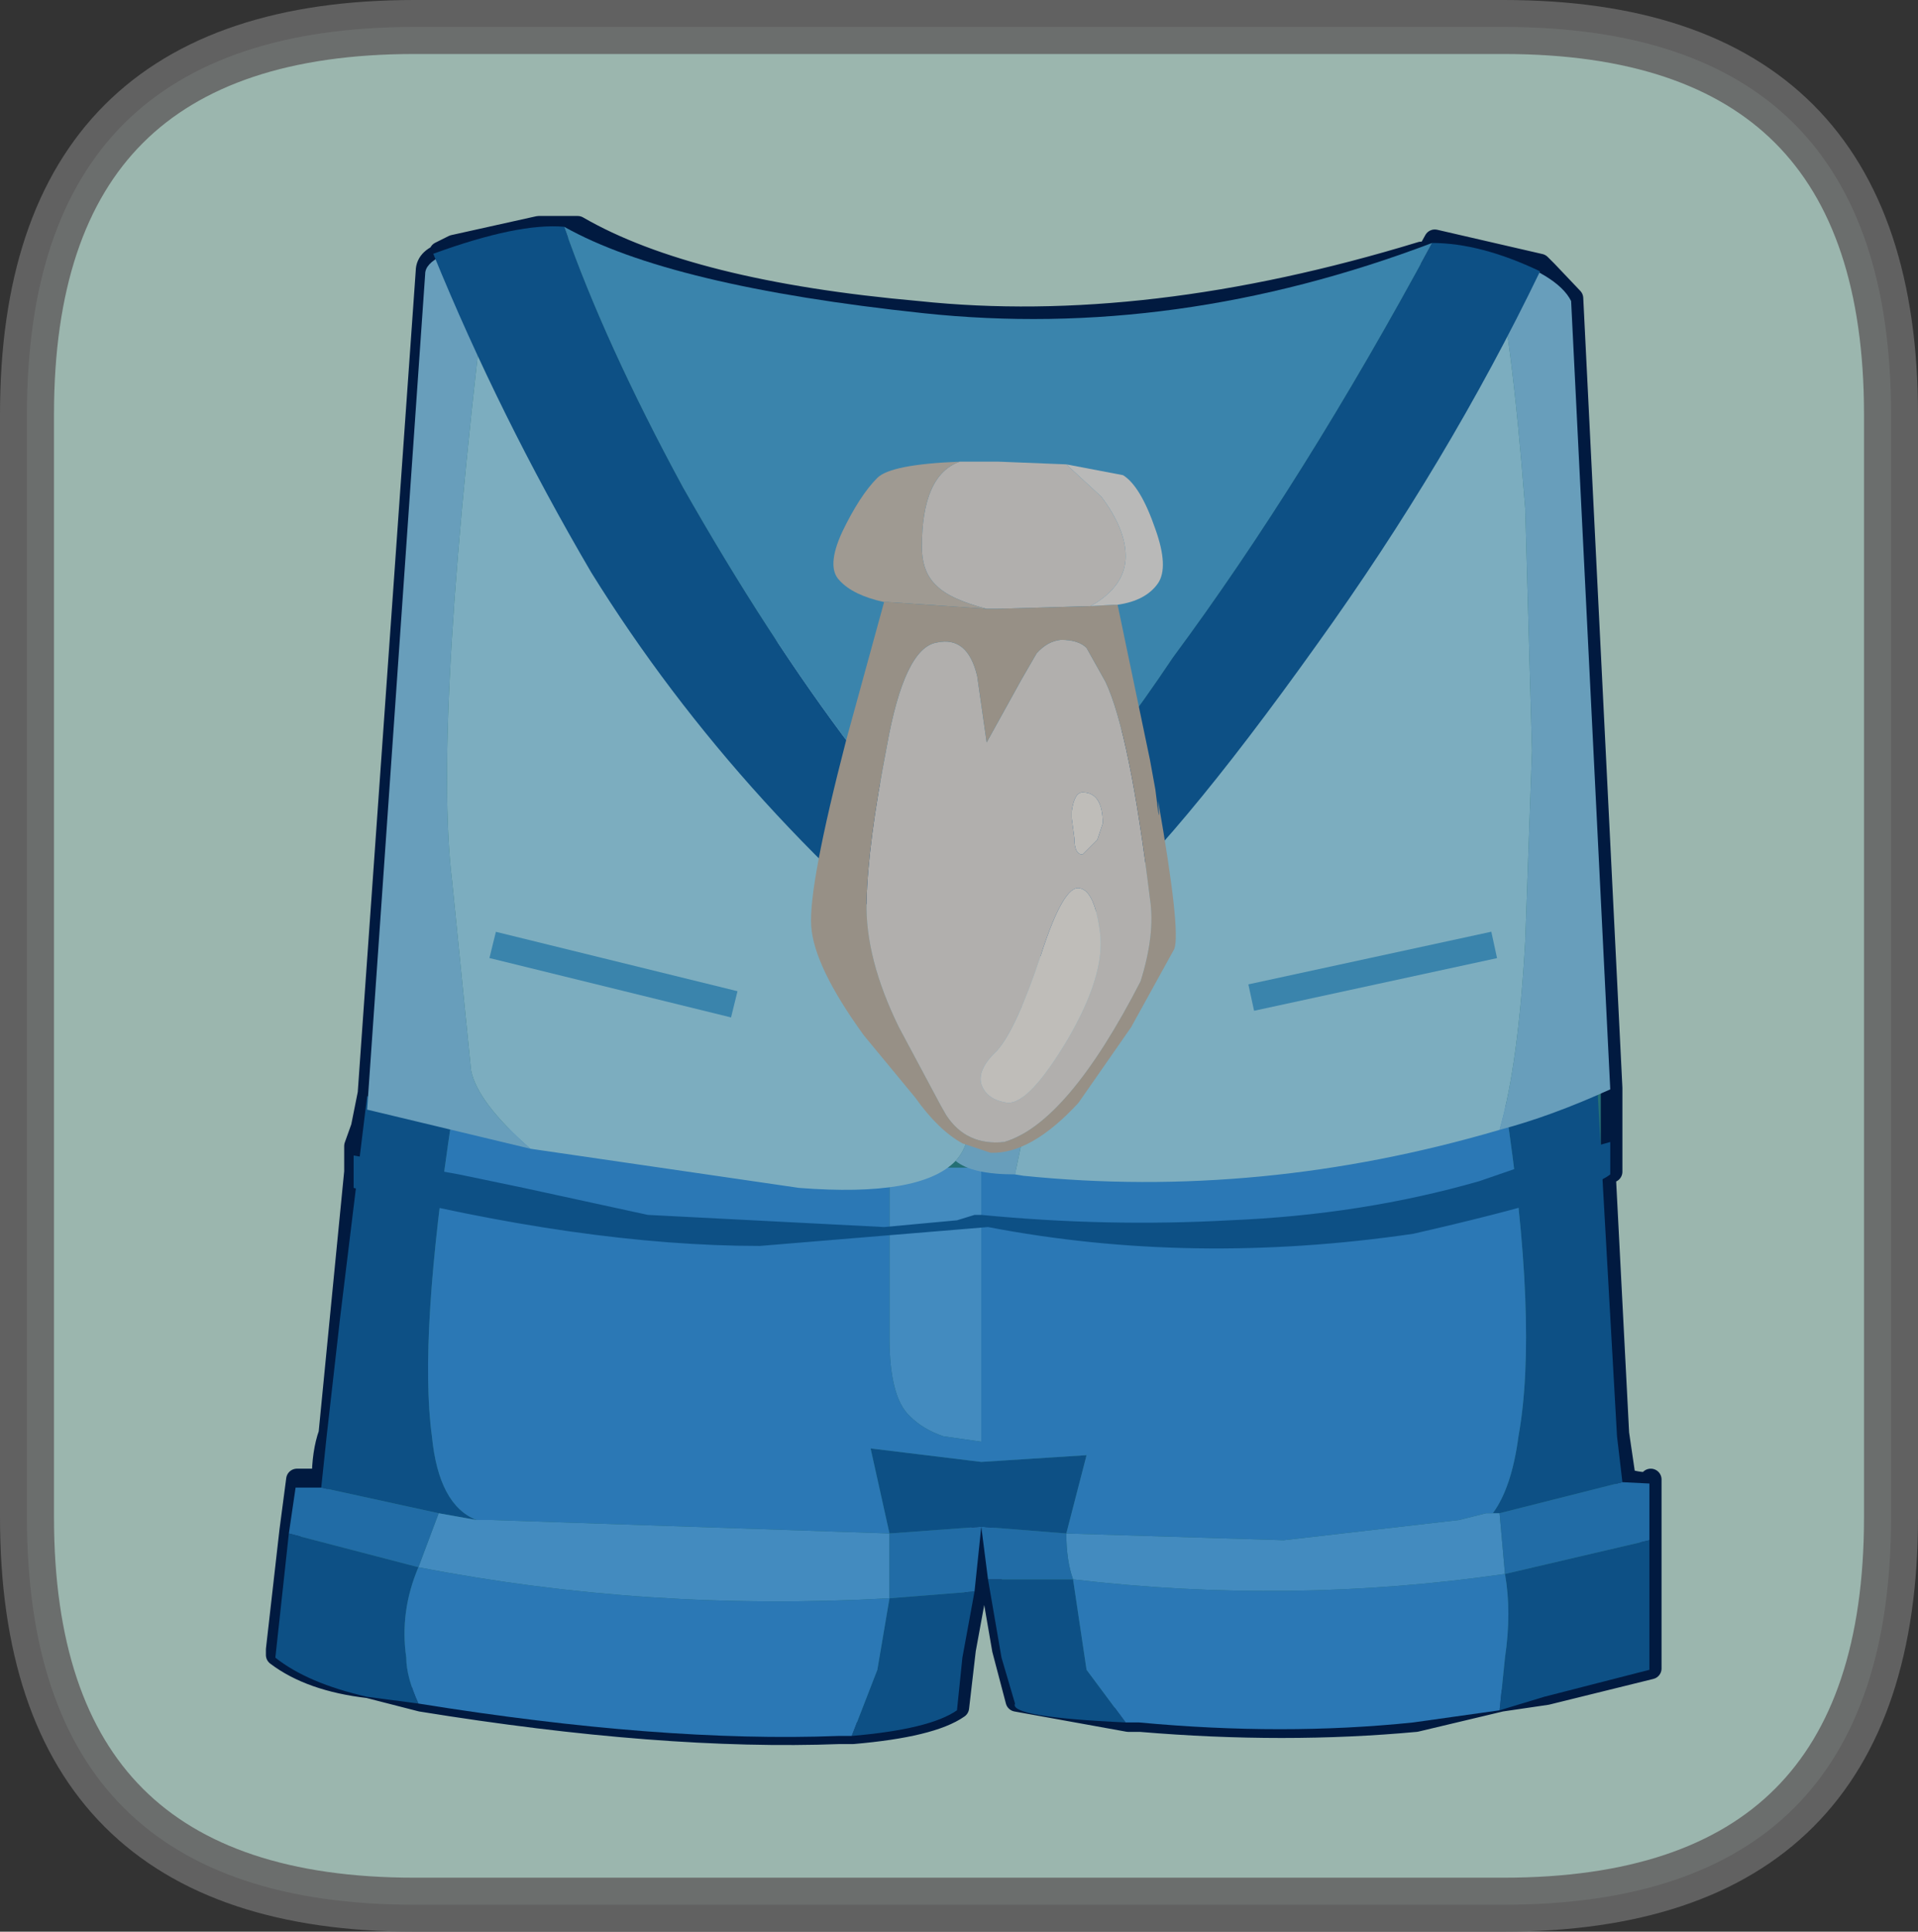 <?xml version="1.0" encoding="UTF-8" standalone="no"?>
<svg xmlns:xlink="http://www.w3.org/1999/xlink" height="71.55px" width="71.05px" xmlns="http://www.w3.org/2000/svg">
  <rect width="100%" height="100%" fill="#333333" stroke="none"/>
  <g transform="matrix(1.0, 0.0, 0.0, 1.0, 4.15, -0.2)">
    <path d="M51.55 1.2 Q65.9 1.2 65.9 15.55 L65.9 56.4 Q65.9 70.75 51.55 70.75 L11.2 70.75 Q-3.15 70.75 -3.15 56.4 L-3.15 15.55 Q-3.15 1.2 11.2 1.2 L51.55 1.2" fill="#cff3e8" fill-rule="evenodd" stroke="none"/>
    <path d="M48.75 9.55 L49.0 9.1 50.95 9.55 52.9 10.0 53.15 10.25 54.1 11.25 55.55 40.5 55.55 43.6 55.3 43.6 55.8 53.3 56.05 55.0 Q57.0 55.25 57.0 55.0 L57.0 57.15 57.0 61.3 57.0 62.0 53.15 62.95 51.45 63.2 48.3 63.95 Q43.45 64.4 38.1 63.95 L37.65 63.95 33.5 63.2 33.0 61.3 32.5 58.4 32.25 56.65 32.05 58.85 31.6 61.3 31.35 63.45 Q30.35 64.15 27.45 64.4 L26.95 64.4 Q20.4 64.65 11.45 63.2 L9.5 62.7 Q7.35 62.45 6.1 61.5 L6.1 61.3 6.6 56.9 6.85 55.0 7.8 55.0 Q7.8 54.0 8.05 53.3 L8.5 48.7 9.0 43.6 9.0 42.65 9.25 41.95 9.5 40.7 11.65 10.25 Q11.65 9.75 12.4 9.55 L12.15 9.55 12.65 9.3 15.8 8.6 17.25 8.6 Q21.4 11.0 29.85 11.75 38.35 12.65 48.5 9.55 L48.75 9.55" fill="#30949c" fill-rule="evenodd" stroke="none"/>
    <path d="M48.75 9.55 L49.0 9.1 50.95 9.55 52.9 10.0 53.15 10.25 54.1 11.25 55.55 40.5 55.55 43.6 55.3 43.6 55.8 53.3 56.05 55.0 Q57.0 55.25 57.0 55.0 L57.0 57.15 57.0 61.3 57.0 62.0 53.15 62.95 51.45 63.2 48.3 63.95 Q43.45 64.4 38.1 63.95 L37.65 63.95 33.5 63.2 33.0 61.3 32.5 58.4 32.25 56.65 32.05 58.85 31.6 61.3 31.35 63.45 Q30.35 64.15 27.45 64.4 L26.95 64.4 Q20.4 64.65 11.45 63.2 L9.5 62.7 Q7.35 62.45 6.1 61.5 L6.1 61.3 6.6 56.9 6.85 55.0 7.8 55.0 Q7.8 54.0 8.05 53.3 L8.5 48.7 9.0 43.6 9.0 42.65 9.25 41.95 9.5 40.7 11.65 10.25 Q11.65 9.75 12.4 9.55 L12.15 9.55 12.65 9.3 15.8 8.6 17.25 8.6 Q21.4 11.0 29.85 11.75 38.35 12.65 48.5 9.55 L48.75 9.55 Z" fill="none" stroke="#022356" stroke-linecap="round" stroke-linejoin="round" stroke-width="0.8"/>
    <path d="M51.6 41.05 L55.0 40.1 55.75 53.4 55.95 55.1 51.4 56.25 51.15 56.25 Q51.85 55.3 52.1 53.4 52.85 49.25 51.6 41.05 M56.95 57.25 L56.95 61.6 56.95 62.05 53.05 63.05 51.4 63.55 51.6 61.6 Q51.85 59.9 51.6 58.5 L56.95 57.25 M37.55 64.0 Q33.2 63.8 33.45 63.3 L32.95 61.6 32.45 58.7 35.6 58.7 36.1 62.05 37.55 64.0 M31.95 59.15 L31.5 61.6 31.3 63.55 Q30.3 64.25 27.4 64.5 L28.35 62.05 28.8 59.4 31.95 59.15 M11.35 63.3 L9.45 63.05 Q7.25 62.55 6.05 61.6 L6.55 57.0 11.35 58.25 Q10.65 59.9 10.9 61.6 10.9 62.3 11.35 63.3 M7.75 55.3 L7.95 53.4 8.45 49.0 9.45 40.8 12.6 41.55 Q11.35 49.75 11.85 53.4 12.1 55.95 13.5 56.5 L12.1 56.25 7.75 55.3 M35.35 57.0 L32.2 56.75 28.8 57.0 28.1 53.85 32.2 54.35 36.1 54.1 35.35 57.0" fill="#126bb2" fill-rule="evenodd" stroke="none"/>
    <path d="M51.15 56.25 L51.4 56.25 51.6 58.5 Q43.65 59.65 35.6 58.7 35.35 58.0 35.35 57.0 L43.4 57.25 49.9 56.5 50.9 56.25 51.15 56.25 M28.8 43.45 L31.5 43.45 32.2 43.45 32.2 53.4 32.2 53.6 30.8 53.4 Q30.05 53.15 29.55 52.65 28.8 51.95 28.8 49.75 L28.8 43.45 M28.8 57.0 L28.8 59.4 Q19.85 59.9 11.35 58.25 L12.1 56.25 13.5 56.5 13.55 56.5 14.05 56.5 28.8 57.0" fill="#59b9ff" fill-rule="evenodd" stroke="none"/>
    <path d="M51.6 41.05 Q52.85 49.25 52.1 53.4 51.85 55.3 51.15 56.25 L50.9 56.25 49.9 56.5 43.4 57.25 35.35 57.0 36.1 54.1 32.2 54.35 28.1 53.85 28.8 57.0 14.05 56.5 13.55 56.5 13.5 56.5 Q12.1 55.95 11.85 53.4 11.35 49.75 12.6 41.55 20.85 43.45 28.8 43.45 L28.8 49.75 Q28.8 51.95 29.55 52.65 30.05 53.15 30.8 53.4 L32.2 53.6 32.2 53.4 32.2 43.45 Q43.15 43.95 51.6 41.05 M51.4 63.55 L48.2 64.0 Q43.4 64.5 38.05 64.0 L37.55 64.0 36.1 62.05 35.6 58.7 Q43.65 59.65 51.6 58.5 51.85 59.9 51.6 61.6 L51.4 63.55 M27.4 64.5 L26.9 64.5 Q20.35 64.75 11.35 63.3 10.9 62.3 10.9 61.6 10.65 59.9 11.35 58.25 19.85 59.9 28.8 59.4 L28.35 62.05 27.4 64.5" fill="#39a0f1" fill-rule="evenodd" stroke="none"/>
    <path d="M51.4 56.25 L55.95 55.1 56.95 55.15 56.95 57.25 51.6 58.5 51.4 56.25 M32.45 58.7 L32.2 56.75 31.95 59.15 28.8 59.4 28.8 57.0 32.2 56.75 35.35 57.0 Q35.35 58.0 35.6 58.7 L32.45 58.7 M6.55 57.0 L6.8 55.3 7.75 55.3 12.1 56.25 11.35 58.25 6.55 57.0" fill="#2c90dd" fill-rule="evenodd" stroke="none"/>
    <path d="M51.4 42.05 Q52.1 39.6 52.35 35.05 L52.6 28.0 52.35 19.05 Q51.85 12.5 51.15 9.6 53.55 10.35 54.05 11.35 L55.5 40.55 Q53.3 41.55 51.4 42.05 M33.7 34.05 L33.7 35.5 33.7 42.5 33.45 43.7 Q31.85 43.7 31.25 43.2 31.75 42.65 31.75 41.8 L31.75 33.8 33.7 34.05 M14.05 9.15 Q11.85 26.8 12.6 32.85 L13.3 39.85 Q13.55 41.05 15.5 42.75 L9.45 41.3 11.6 10.35 Q11.6 9.6 14.05 9.15" fill="#8bd3fa" fill-rule="evenodd" stroke="none"/>
    <path d="M51.15 9.6 Q51.85 12.5 52.35 19.05 L52.6 28.0 52.35 35.05 Q52.1 39.6 51.4 42.05 42.55 44.65 33.75 43.75 L33.45 43.7 33.7 42.5 33.7 35.5 33.7 34.05 33.7 32.1 Q40.95 27.3 46.05 18.85 L50.9 9.6 51.15 9.6 M14.05 9.15 L15.75 8.7 Q20.1 19.8 26.65 26.05 L30.8 30.2 Q31.95 31.65 31.75 33.8 L31.75 41.8 Q31.75 42.65 31.25 43.2 29.95 44.55 25.45 44.2 L15.5 42.75 Q13.55 41.05 13.3 39.85 L12.6 32.85 Q11.85 26.8 14.05 9.15" fill="#a5e7ff" fill-rule="evenodd" stroke="none"/>
    <path d="M48.9 9.2 Q50.7 9.2 52.9 10.25 49.5 17.3 44.65 24.05 39.3 31.55 36.15 34.2 L32.25 37.35 Q23.3 30.35 17.75 21.4 14.35 15.6 11.9 9.6 15.05 8.45 16.75 8.6 18.25 12.9 21.15 18.25 24.3 23.8 27.45 27.95 30.85 32.3 32.75 31.55 34.95 31.05 39.3 24.55 44.15 18.0 48.9 9.2" fill="#126bb2" fill-rule="evenodd" stroke="none"/>
    <path d="M48.9 9.2 Q44.15 18.0 39.3 24.55 34.95 31.05 32.75 31.55 30.85 32.3 27.45 27.95 24.3 23.8 21.15 18.25 18.25 12.9 16.75 8.6 20.65 10.8 30.05 11.8 39.4 12.8 48.9 9.2" fill="#4eb0e5" fill-rule="evenodd" stroke="none"/>
    <path d="M52.1 43.45 L55.5 42.5 55.5 43.7 Q54.55 44.45 48.2 45.9 40.0 47.1 32.45 45.65 L24.0 46.35 Q17.45 46.35 8.95 44.2 L8.95 43.0 12.85 43.7 15.25 44.2 19.85 45.2 28.6 45.65 31.3 45.4 31.95 45.2 32.2 45.2 Q36.85 45.65 41.4 45.4 46.3 45.2 50.65 43.95 L52.1 43.45" fill="#126bb2" fill-rule="evenodd" stroke="none"/>
    <path d="M31.4 17.3 L32.85 17.3 35.35 17.4 36.65 18.6 Q37.55 19.8 37.55 20.8 37.55 21.8 36.5 22.5 L36.25 22.65 32.8 22.75 32.4 22.75 Q31.05 22.4 30.55 21.9 30.0 21.4 30.0 20.45 30.0 17.8 31.4 17.3 M36.1 24.2 L36.8 25.45 Q37.7 27.35 38.45 33.5 38.65 34.8 38.1 36.55 35.4 41.8 33.05 42.5 31.65 42.65 30.9 41.5 L30.7 41.15 29.15 38.25 Q27.9 35.7 27.95 33.6 28.0 31.45 28.7 27.85 29.35 24.2 30.55 24.0 31.7 23.75 32.05 25.25 L32.4 27.7 33.7 25.35 34.25 24.4 Q34.65 23.95 35.15 23.9 35.8 23.9 36.1 24.2 M35.55 30.25 L35.55 30.5 35.65 31.25 Q35.65 31.85 35.95 31.85 L36.5 31.3 36.7 30.7 Q36.7 29.55 35.95 29.55 35.65 29.55 35.55 30.25 M36.6 34.75 Q36.4 33.2 35.85 33.1 35.25 32.95 34.4 35.6 33.5 38.3 32.8 39.1 32.05 39.8 32.2 40.35 32.4 40.95 33.2 41.05 34.0 41.05 35.4 38.7 36.8 36.3 36.6 34.75" fill="#eceae7" fill-rule="evenodd" stroke="none"/>
    <path d="M28.6 22.5 Q27.45 22.25 26.95 21.7 26.45 21.2 27.05 19.9 27.7 18.55 28.35 17.9 28.85 17.4 31.4 17.3 30.0 17.8 30.0 20.45 30.0 21.4 30.55 21.9 31.05 22.4 32.4 22.75 L28.75 22.5 28.6 22.5" fill="#d4cdc3" fill-rule="evenodd" stroke="none"/>
    <path d="M37.25 22.6 L38.45 28.35 38.65 29.45 Q38.85 31.1 38.75 29.85 39.6 34.7 39.35 35.35 L37.75 38.25 35.8 41.05 Q34.05 42.95 32.55 42.9 L31.5 42.55 Q30.6 42.05 29.75 40.85 L27.85 38.55 Q26.0 36.0 25.9 34.5 25.8 33.0 27.2 27.6 L28.6 22.5 28.75 22.5 32.4 22.75 32.8 22.75 36.25 22.65 37.1 22.6 37.25 22.6 M36.1 24.2 Q35.8 23.9 35.15 23.9 34.65 23.95 34.25 24.4 L33.7 25.35 32.4 27.7 32.05 25.25 Q31.7 23.75 30.55 24.0 29.35 24.2 28.7 27.85 28.0 31.45 27.95 33.6 27.9 35.7 29.15 38.25 L30.7 41.15 30.9 41.5 Q31.65 42.65 33.05 42.5 35.4 41.8 38.1 36.55 38.65 34.8 38.45 33.5 37.7 27.35 36.8 25.45 L36.1 24.2" fill="#c9c0b3" fill-rule="evenodd" stroke="none"/>
    <path d="M35.55 30.25 Q35.65 29.55 35.95 29.55 36.7 29.55 36.7 30.7 L36.5 31.3 35.95 31.85 Q35.65 31.85 35.65 31.25 L35.55 30.5 35.55 30.25 M36.6 34.75 Q36.8 36.3 35.4 38.7 34.0 41.05 33.2 41.05 32.4 40.95 32.2 40.35 32.05 39.8 32.8 39.1 33.5 38.3 34.4 35.6 35.25 32.95 35.85 33.1 36.4 33.2 36.6 34.75" fill="#fffcf7" fill-rule="evenodd" stroke="none"/>
    <path d="M35.35 17.4 L37.45 17.8 Q38.1 18.2 38.65 19.8 39.15 21.2 38.75 21.8 38.3 22.45 37.25 22.6 L37.1 22.6 36.25 22.65 36.5 22.5 Q37.55 21.8 37.55 20.8 37.55 19.8 36.65 18.6 L35.35 17.4" fill="#f7f7f5" fill-rule="evenodd" stroke="none"/>
    <path d="M51.2 35.2 L42.2 37.15" fill="none" stroke="#4eb0e5" stroke-linecap="butt" stroke-linejoin="miter" stroke-miterlimit="3.0" stroke-width="1.0"/>
    <path d="M14.1 35.2 L23.05 37.4" fill="none" stroke="#4eb0e5" stroke-linecap="butt" stroke-linejoin="round" stroke-width="1.0"/>
    <path d="M51.55 1.2 Q65.9 1.2 65.9 15.55 L65.9 56.4 Q65.9 70.75 51.55 70.75 L11.2 70.75 Q-3.15 70.75 -3.15 56.4 L-3.15 15.55 Q-3.15 1.2 11.2 1.2 L51.55 1.2" fill="#000000" fill-opacity="0.251" fill-rule="evenodd" stroke="none"/>
    <path d="M51.55 1.2 L11.2 1.2 Q-3.15 1.2 -3.15 15.55 L-3.15 56.4 Q-3.15 70.75 11.2 70.75 L51.55 70.75 Q65.9 70.75 65.9 56.4 L65.9 15.55 Q65.9 1.2 51.55 1.2 Z" fill="none" stroke="#666666" stroke-linecap="round" stroke-linejoin="round" stroke-opacity="0.902" stroke-width="2.0"/>
  </g>
</svg>
